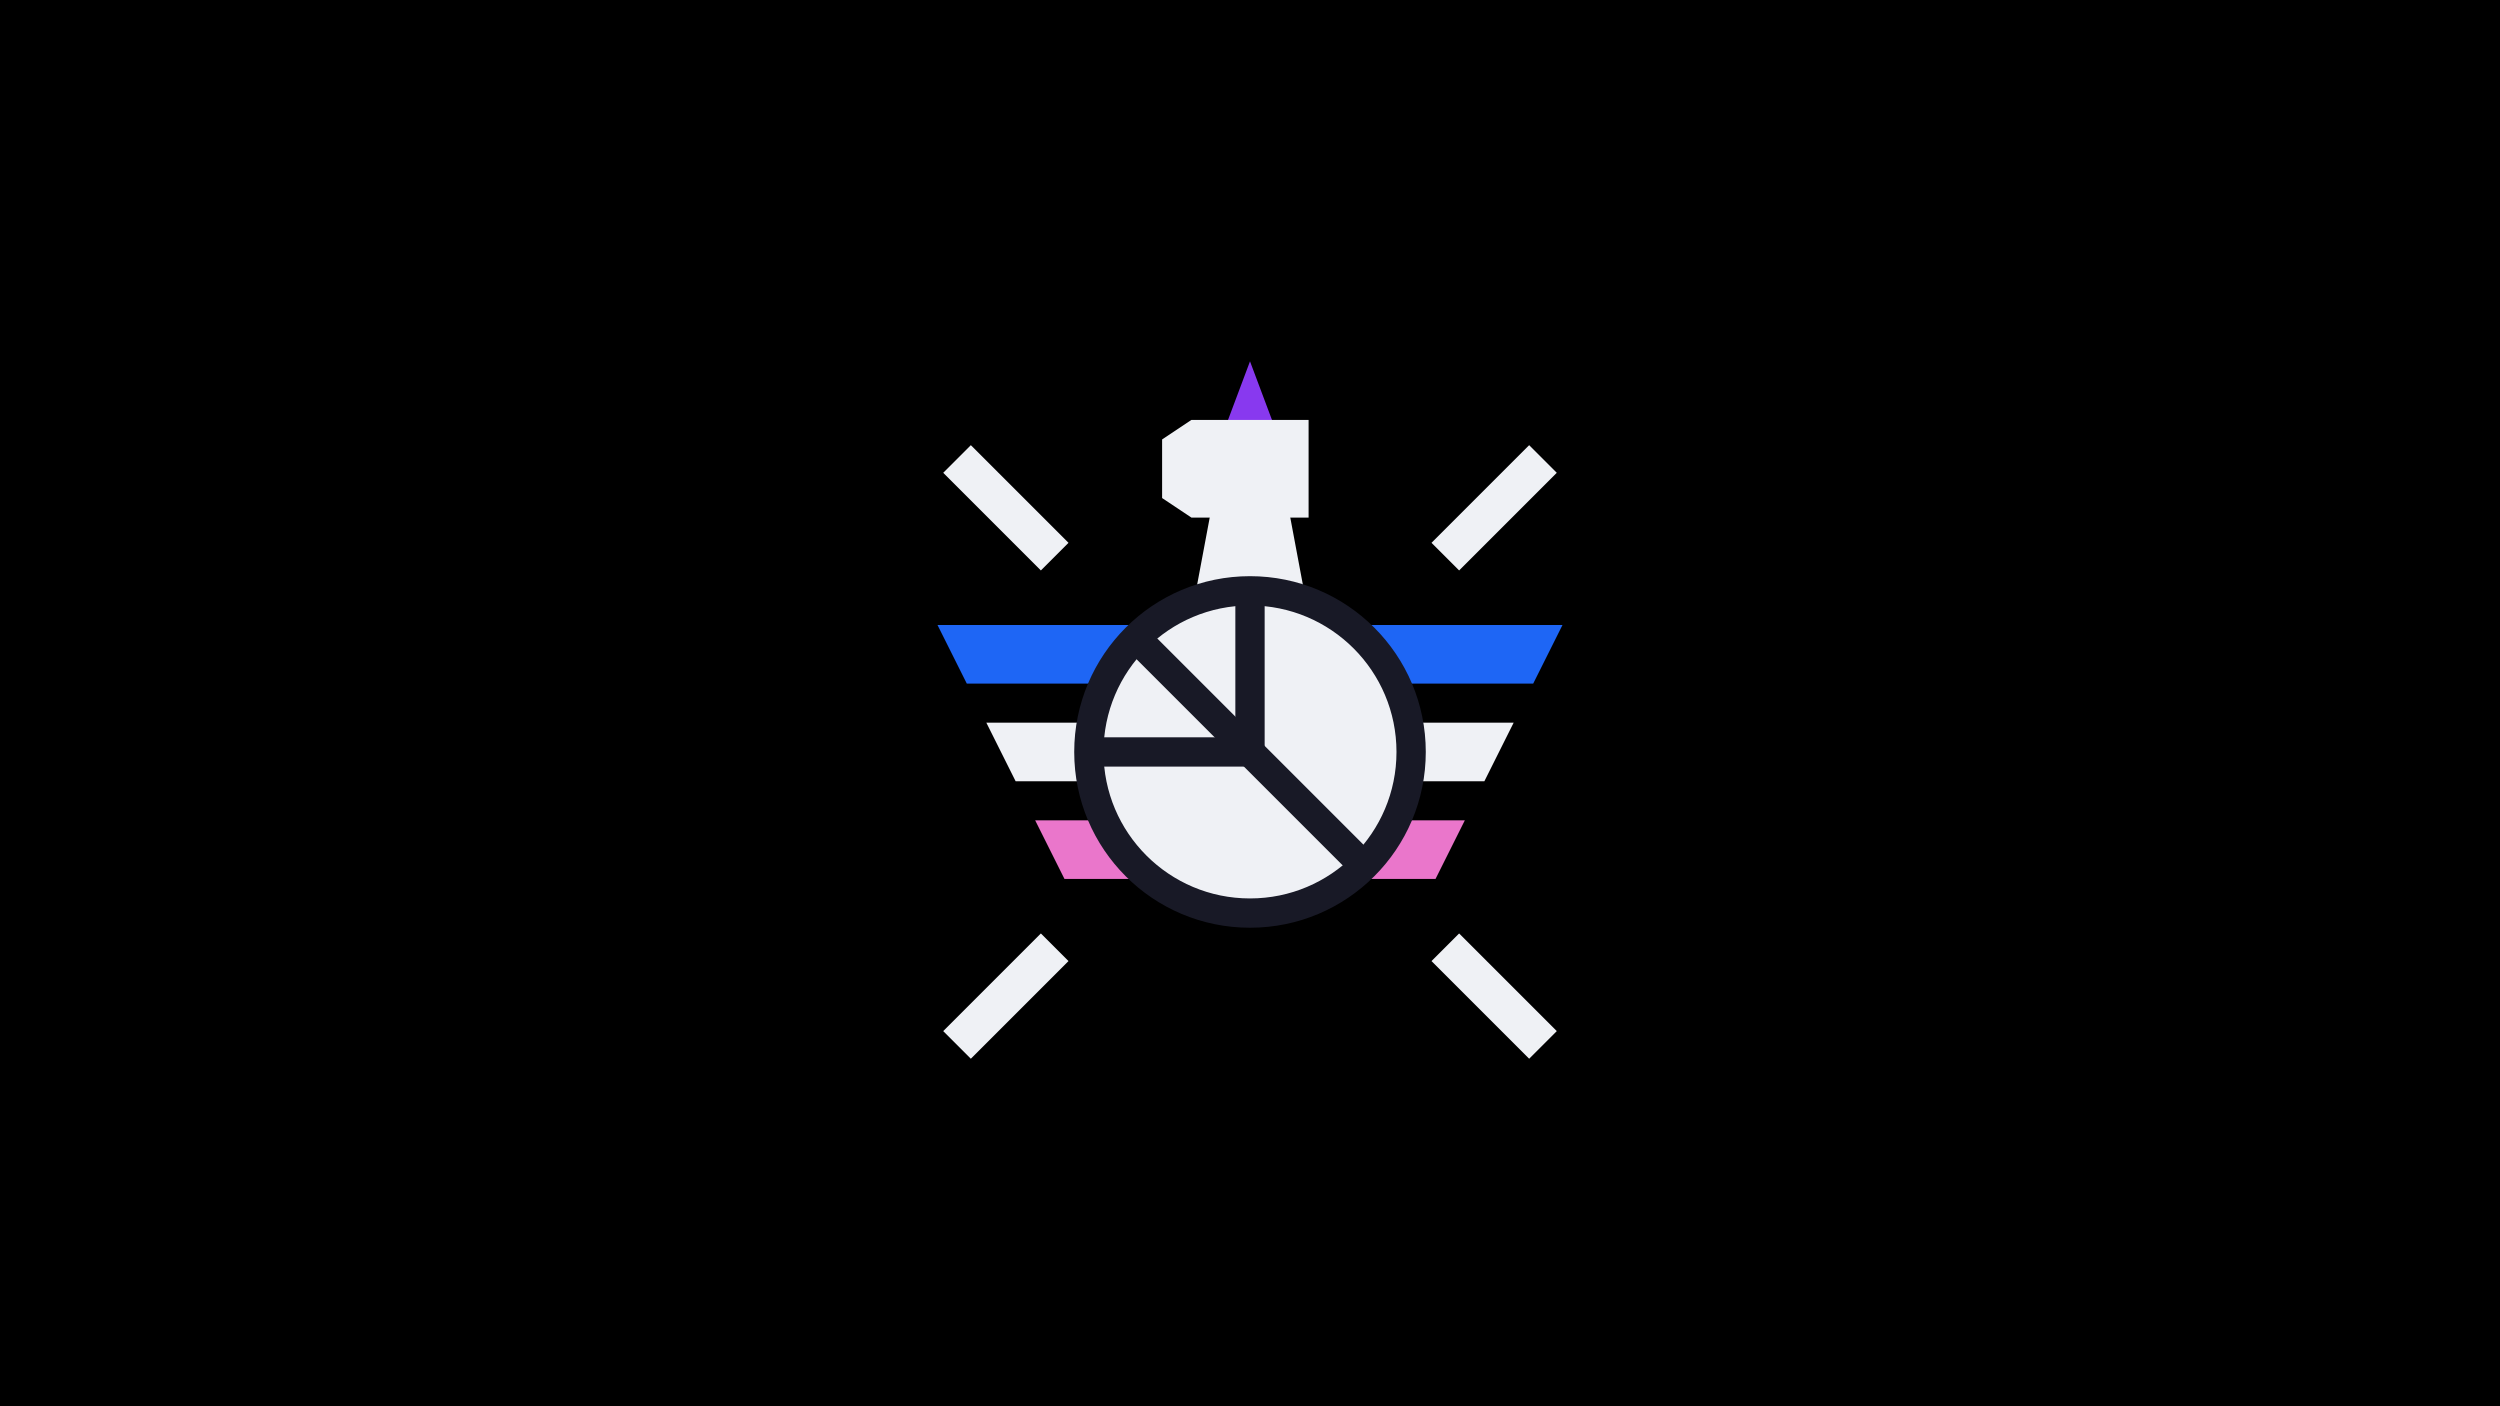 <?xml version="1.0" encoding="UTF-8"?>
<svg width="1920" height="1080" version="1.1" viewBox="0 0 256 144" xmlns="http://www.w3.org/2000/svg">
	<rect width="256" height="144" stroke-width="12"/>
	<polygon transform="translate(78,27)" points="47 18 53 18 50 10" fill="#8839ef"/>
	<polygon transform="translate(78,27)" points="82 37 79 43 21 43 18 37" fill="#1e66f5"/>
	<polygon transform="translate(78,27)" points="77 47 74 53 26 53 23 47" fill="#eff1f5"/>
	<polygon transform="translate(78,27)" points="72 57 69 63 31 63 28 57" fill="#ea76cb"/>
	<g transform="translate(78,27)" fill="#eff1f5" fill-rule="evenodd">
		<polygon points="53 20 47 20 44 36 56 36"/>
		<polygon points="44 26 41 24 41 18 44 16 56 16 56 26"/>
	</g>
	<g transform="translate(78,27)" fill="none" stroke="#181926" stroke-width="3">
		<circle cx="50" cy="50" r="16.5" fill="#eff1f5"/>
		<line x1="38" x2="62" y1="38" y2="62"/>
		<line x1="50" x2="34" y1="50" y2="50"/>
		<line x1="50" x2="50" y1="50" y2="34"/>
	</g>
	<g transform="translate(78,27)" fill="none" stroke="#eff1f5" stroke-width="4">
		<line x1="30" x2="20" y1="30" y2="20"/>
		<line x1="70" x2="80" y1="30" y2="20"/>
		<line x1="80" x2="70" y1="80" y2="70"/>
		<line x1="20" x2="30" y1="80" y2="70"/>
	</g>
</svg>
